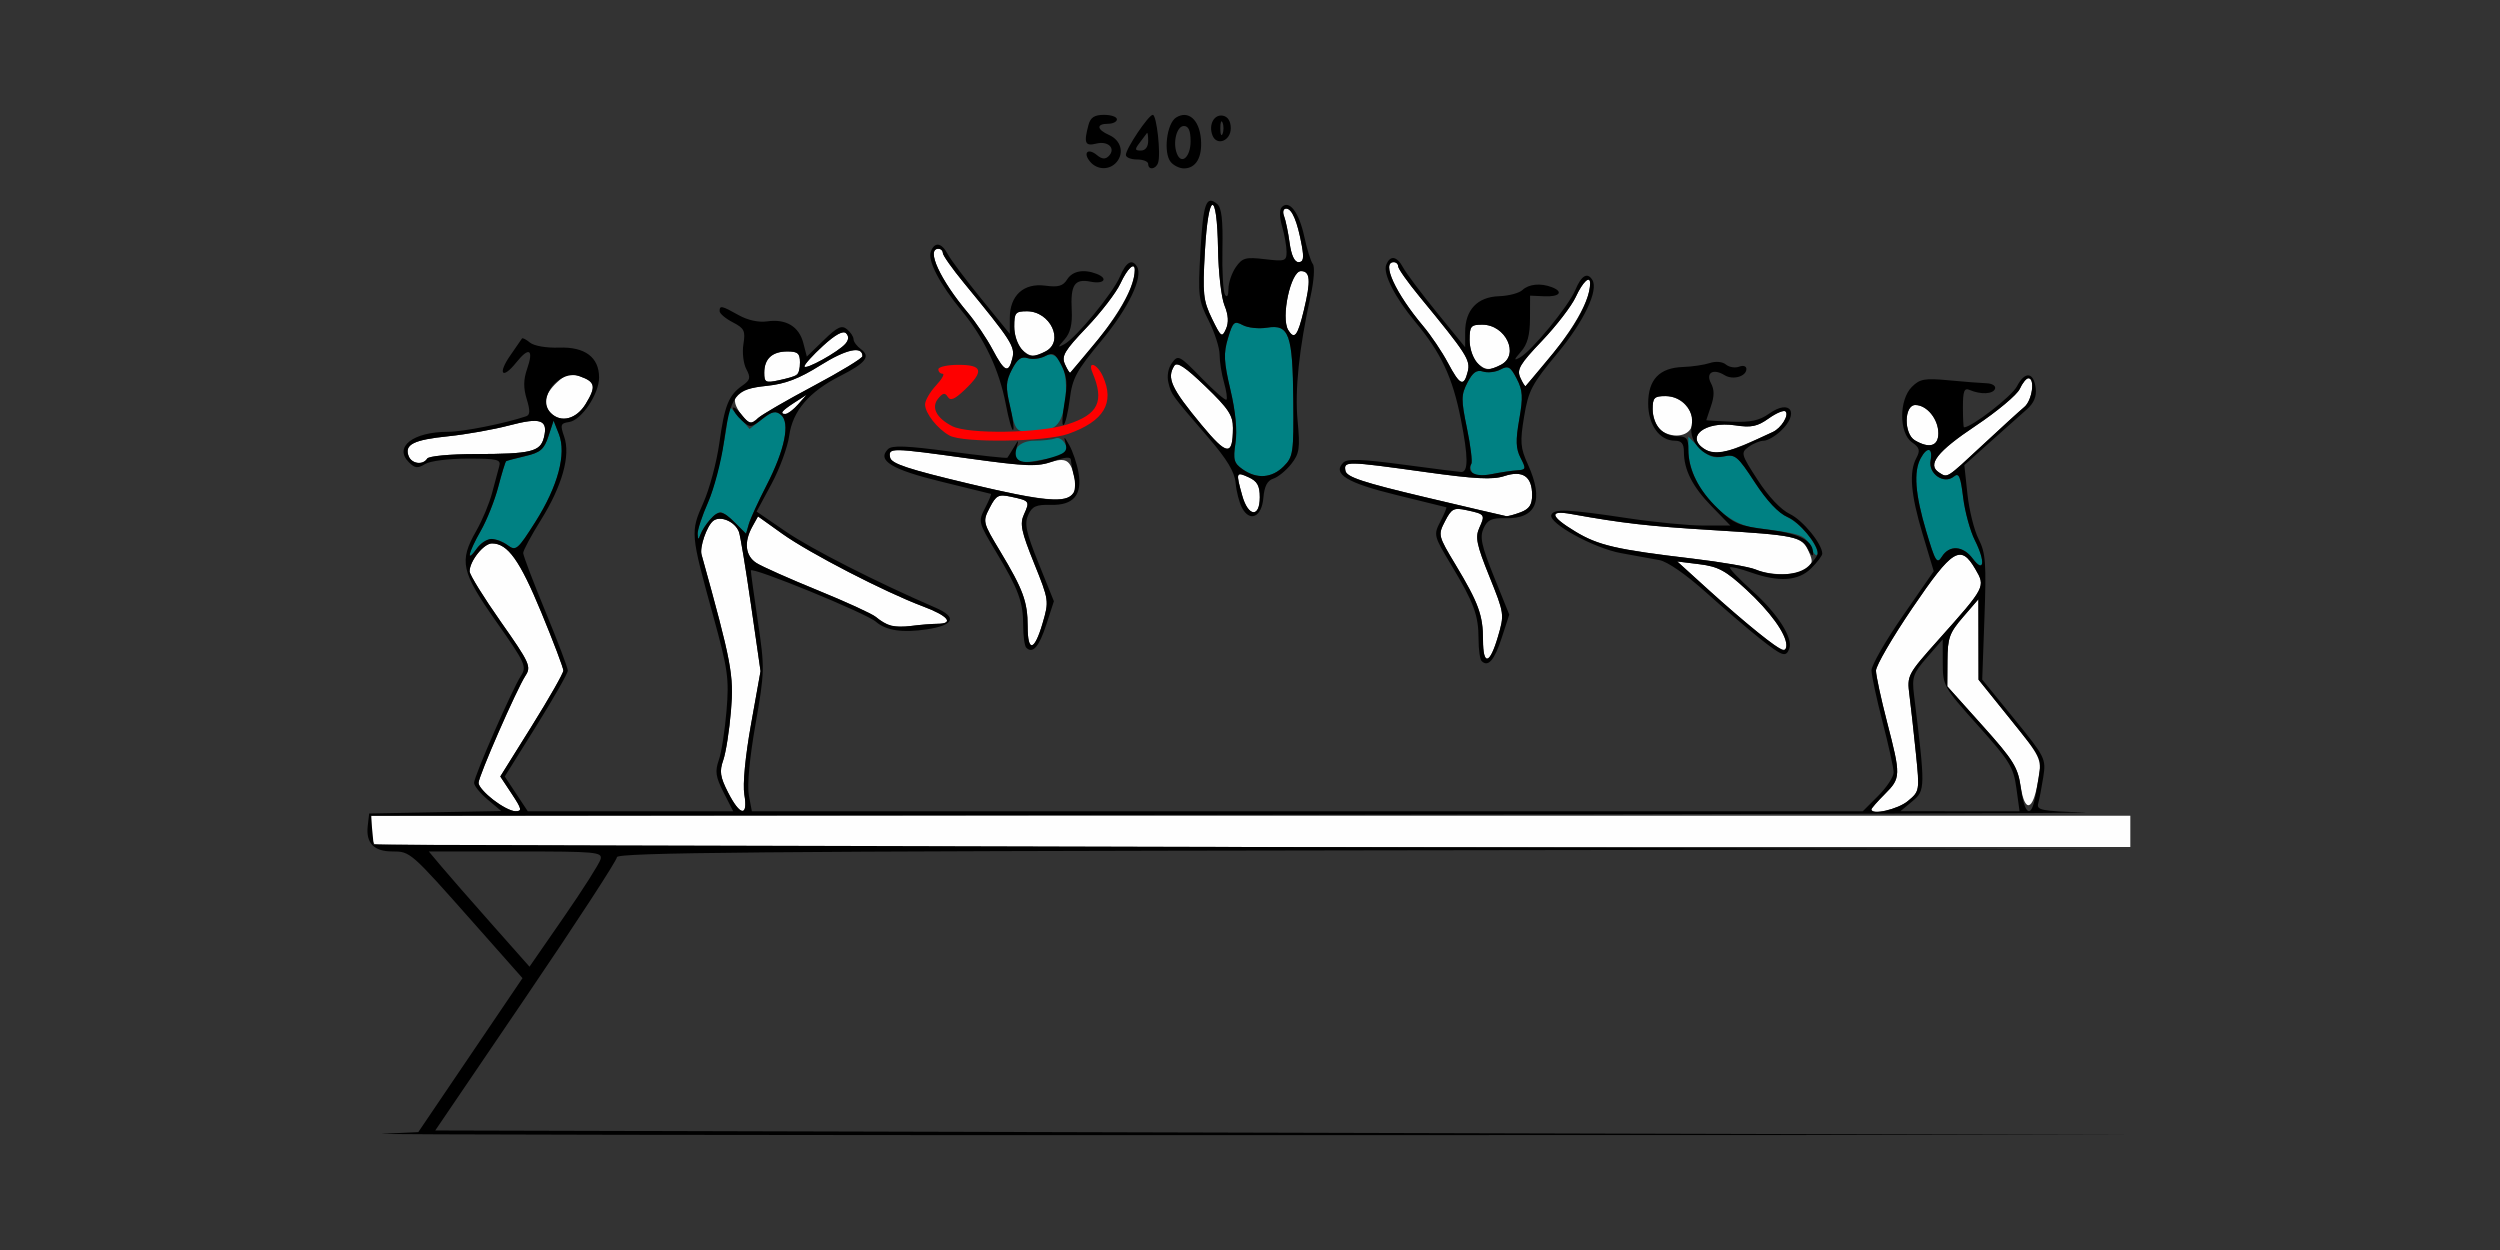 <?xml version="1.0" encoding="UTF-8" standalone="no"?>
<!-- Created with Inkscape (http://www.inkscape.org/) -->

<svg
   xmlns:dc="http://purl.org/dc/elements/1.1/"
   xmlns:cc="http://creativecommons.org/ns#"
   xmlns:rdf="http://www.w3.org/1999/02/22-rdf-syntax-ns#"
   xmlns:svg="http://www.w3.org/2000/svg"
   xmlns="http://www.w3.org/2000/svg"
   xmlns:sodipodi="http://sodipodi.sourceforge.net/DTD/sodipodi-0.dtd"
   xmlns:inkscape="http://www.inkscape.org/namespaces/inkscape"
   id="svg3452"
   version="1.1"
   inkscape:version="0.91 r13725"
   width="700"
   height="350"
   viewBox="0 0 700 350"
   sodipodi:docname="bb251104.svg">
  <rect x="0" y="0" width="700" height="350" fill="#333333" stroke="none"/>
  <defs
     id="defs3456" />
  <sodipodi:namedview
     pagecolor="#ffffff"
     bordercolor="#666666"
     borderopacity="1"
     objecttolerance="10"
     gridtolerance="10"
     guidetolerance="10"
     inkscape:pageopacity="0"
     inkscape:pageshadow="2"
     inkscape:window-width="1520"
     inkscape:window-height="877"
     id="namedview3454"
     showgrid="false"
     inkscape:zoom="1.2950156"
     inkscape:cx="275.32617"
     inkscape:cy="168.64509"
     inkscape:window-x="0"
     inkscape:window-y="0"
     inkscape:window-maximized="0"
     inkscape:current-layer="svg3452" />
  <g
     id="g3462"
     transform="translate(37.741,-5.345)">
    <path
       style="fill:#fefefe"
       d="M 67.083,241.667 C 66.625,241.208 66.25,239.24 66.25,237.292 l 0,-3.542 246.25,0 246.25,0 0,4.375 0,4.375 -245.417,0 c -134.979,0 -245.792,-0.375 -246.25,-0.833 z M 100.312,229.271 c -2.234,-1.761 -4.062,-3.88 -4.062,-4.709 0,-1.861 10.69,-26.294 13.14,-30.033 1.663,-2.537 1.194,-3.561 -6.928,-15.119 C 97.67,172.591 93.75,166.258 93.75,165.337 c 0,-2.898 3.942,-7.837 6.255,-7.837 4.423,0 7.78,4.691 13.829,19.328 3.391,8.205 6.166,15.529 6.166,16.277 0,0.747 -3.973,7.726 -8.829,15.508 l -8.829,14.15 3.222,4.869 c 2.821,4.263 2.948,4.867 1.017,4.855 -1.213,-0.007 -4.033,-1.455 -6.268,-3.216 z m 65.805,-2.029 c -2.225,-4.361 -2.455,-5.909 -1.35,-9.062 0.733,-2.092 1.706,-8.304 2.163,-13.804 0.831,-10.006 0.193,-13.392 -8.243,-43.75 -0.573,-2.062 1.439,-7.924 3.23,-9.41 1.956,-1.624 6.12,0.126 7.239,3.042 0.385,1.004 1.906,10.192 3.378,20.418 l 2.678,18.593 -2.668,14.902 c -1.603,8.954 -2.35,16.784 -1.871,19.616 1.077,6.377 -1.161,6.109 -4.555,-0.544 z M 486.25,231.971 c 0,-0.291 1.688,-2.216 3.75,-4.279 4.508,-4.509 4.527,-5.121 0.625,-20.192 -1.691,-6.531 -3.083,-13 -3.094,-14.375 -0.01,-1.375 4.566,-9.25 10.169,-17.5 11.282,-16.611 13.532,-18 17.67,-10.914 2.874,4.921 2.832,5.003 -10.255,19.664 -8.812,9.873 -8.916,10.072 -8.207,15.625 0.395,3.094 1.204,10.406 1.798,16.25 1.073,10.557 1.058,10.643 -2.251,13.393 -2.809,2.334 -10.206,4.022 -10.206,2.329 z m 41.777,-6.565 c -0.776,-5.172 -2.244,-7.494 -10.713,-16.939 L 507.5,197.521 l 0.047,-7.198 c 0.042,-6.372 0.542,-7.772 4.356,-12.198 l 4.309,-5 0.019,11.263 0.019,11.263 8.836,10.98 8.836,10.98 -1.024,6.403 c -1.352,8.452 -3.712,9.126 -4.872,1.391 z M 377.5,184.456 c 0,-6.841 -1.266,-10.301 -7.652,-20.92 -4.949,-8.228 -4.988,-8.39 -2.982,-12.27 1.826,-3.531 2.44,-3.845 6.021,-3.078 5.176,1.108 5.274,1.242 3.593,4.93 -1.209,2.653 -0.78,4.729 2.816,13.65 4.194,10.402 4.22,10.593 2.378,16.877 -2.296,7.832 -4.175,8.197 -4.175,0.812 z m 77.5,-1.589 c -3.094,-2.442 -9.562,-8.012 -14.375,-12.378 l -8.75,-7.939 6.25,0.778 c 5.262,0.655 7.337,1.782 13.125,7.129 6.666,6.158 11.09,12.274 11.198,15.48 0.079,2.357 -1.284,1.795 -7.448,-3.07 z m -205,-2.161 c 0,-6.841 -1.266,-10.301 -7.652,-20.92 -4.949,-8.228 -4.988,-8.39 -2.982,-12.27 1.826,-3.531 2.44,-3.845 6.021,-3.078 5.176,1.108 5.274,1.242 3.593,4.93 -1.209,2.653 -0.78,4.729 2.816,13.65 4.194,10.402 4.22,10.593 2.378,16.877 -2.296,7.832 -4.175,8.197 -4.175,0.812 z m -38.75,-0.286 c -1.031,-0.411 -2.719,-1.46 -3.75,-2.333 -1.031,-0.872 -8.344,-4.223 -16.25,-7.447 -7.906,-3.223 -15.641,-6.668 -17.188,-7.655 -3.125,-1.993 -3.558,-5.859 -1.144,-10.208 l 1.58,-2.846 6.813,4.871 c 7.555,5.402 28.797,16.369 39.361,20.321 7.076,2.648 8.897,4.864 4.014,4.888 -1.547,0.008 -4.781,0.27 -7.188,0.584 -2.406,0.313 -5.219,0.234 -6.25,-0.177 z m 242.5,-15.64 c -1.719,-0.721 -9.594,-2.077 -17.5,-3.014 -21.46,-2.543 -26.448,-3.693 -32.887,-7.582 -7.075,-4.274 -7.502,-6.057 -1.175,-4.917 14.391,2.592 21.55,3.409 39.397,4.496 23.712,1.444 25.187,1.769 27.101,5.969 1.275,2.798 1.169,3.532 -0.707,4.904 -2.615,1.912 -9.839,1.985 -14.229,0.144 z m -92.484,-20.23 c -17.316,-4.1 -21.947,-5.63 -22.279,-7.363 -0.534,-2.782 0.082,-2.773 22.304,0.318 14.038,1.953 18.928,2.204 22.16,1.137 5.164,-1.704 7.8,0.084 7.8,5.291 0,2.744 -0.781,3.925 -3.206,4.847 -1.764,0.67 -3.592,1.157 -4.062,1.082 -0.471,-0.075 -10.693,-2.466 -22.716,-5.312 z m -51.2,-0.488 c -1.8,-6.481 -1.724,-6.695 1.809,-5.085 2.425,1.105 3.125,2.359 3.125,5.598 0,5.834 -3.266,5.494 -4.934,-0.513 z m -76.3,-3.238 c -17.304,-4.116 -21.947,-5.656 -22.279,-7.387 -0.534,-2.782 0.082,-2.773 22.304,0.318 14.177,1.972 18.91,2.209 22.226,1.115 4.639,-1.531 5.942,-0.812 7.032,3.879 1.855,7.988 -2.983,8.331 -29.283,2.075 z m 271.424,-3.181 c -3.425,-2.17 -0.517,-5.884 10.222,-13.057 6.058,-4.046 11.628,-8.702 12.378,-10.347 0.749,-1.644 1.835,-2.99 2.412,-2.99 1.948,0 1.067,6.235 -1.138,8.059 -1.203,0.995 -6.449,5.776 -11.657,10.625 -10.283,9.573 -9.778,9.254 -12.216,7.709 z m -428.52,-4.603 c -1.239,-3.228 1.409,-4.555 11.05,-5.541 5.036,-0.515 12.748,-1.886 17.139,-3.047 8.823,-2.333 10.946,-1.581 9.688,3.431 -0.992,3.951 -3.604,4.578 -19.161,4.599 -7.125,0.01 -13.079,0.568 -13.511,1.267 -1.185,1.917 -4.363,1.485 -5.205,-0.709 z M 298.675,124.294 c -8.488,-10.248 -9.796,-13.092 -7.609,-16.54 0.752,-1.185 3.098,0.373 8.731,5.8 6.457,6.22 7.7,8.101 7.684,11.621 -0.036,7.968 -1.607,7.811 -8.806,-0.881 z m 141.013,6.886 c -5.784,-3.449 -0.08,-8.017 8.419,-6.743 4.529,0.679 6.205,0.333 9.399,-1.942 2.138,-1.523 4.257,-2.399 4.709,-1.947 1.039,1.039 -1.186,4.642 -3.549,5.747 -12.704,5.943 -15.847,6.752 -18.979,4.884 z m 58.75,-2.53 c -3.15,-1.835 -3.054,-9.9 0.119,-9.9 3.229,0 6.444,3.947 6.444,7.911 0,3.599 -2.498,4.356 -6.562,1.989 z m -71.405,-3.046 C 425.914,124.486 425,121.924 425,119.911 c 0,-3.19 0.457,-3.661 3.556,-3.661 7.328,0 10.835,10.188 3.788,11.005 -1.815,0.21 -4.188,-0.528 -5.312,-1.652 z m -257.776,-4.985 c -2.886,-4.405 -0.802,-6.359 7.722,-7.239 5.172,-0.534 9.025,-2.013 14.997,-5.757 7.223,-4.529 11.775,-5.51 11.775,-2.539 0,0.586 -6.462,4.507 -14.361,8.713 -7.898,4.206 -14.682,8.166 -15.074,8.801 -1.21,1.958 -2.918,1.29 -5.059,-1.978 z M 116.5,121 c -2.348,-2.348 -1.777,-5.304 1.643,-8.517 2.59,-2.433 3.727,-2.746 6.46,-1.78 4.355,1.539 4.637,2.852 1.66,7.735 -2.605,4.274 -6.92,5.406 -9.763,2.562 z m 64.75,-0.231 c 0,-0.265 1.547,-1.477 3.438,-2.693 l 3.438,-2.212 -2.381,2.693 c -2.107,2.384 -4.494,3.558 -4.494,2.212 z m 206.695,-9.68 c -1.027,-2.301 -0.156,-3.777 6.089,-10.324 4.008,-4.202 8.255,-9.735 9.439,-12.295 1.947,-4.212 4.038,-6.179 4.02,-3.782 -0.042,5.691 -6.266,15.603 -18.059,28.762 -0.16,0.178 -0.83,-0.884 -1.489,-2.36 z M 176.25,109.724 c 0,-3.937 2.216,-5.974 6.5,-5.974 2.877,0 3.5,0.543 3.5,3.051 0,3.499 -0.401,3.839 -5.938,5.026 -3.689,0.791 -4.062,0.598 -4.062,-2.103 z m 191.417,-2.791 c -1.624,-3.062 -4.75,-7.702 -6.946,-10.312 C 352.999,87.441 349,78.75 352.5,78.75 c 0.688,0 1.25,0.533 1.25,1.185 0,0.652 2.684,4.449 5.965,8.438 13.237,16.093 14.328,17.791 13.514,21.032 -1.097,4.372 -2.189,3.887 -5.562,-2.471 z m -107.223,0.406 c -1.027,-2.301 -0.156,-3.777 6.089,-10.324 4.008,-4.202 8.255,-9.735 9.439,-12.295 1.947,-4.212 4.038,-6.179 4.02,-3.782 -0.042,5.691 -6.266,15.603 -18.059,28.762 -0.16,0.178 -0.83,-0.884 -1.489,-2.36 z M 187.5,107.92 c 0,-0.545 2.343,-3.132 5.206,-5.749 3.445,-3.149 5.626,-4.339 6.447,-3.518 0.821,0.821 0.776,1.802 -0.135,2.899 -1.883,2.269 -11.518,7.596 -11.518,6.368 z m 52.667,-4.737 c -1.624,-3.062 -4.75,-7.702 -6.946,-10.313 C 225.499,83.691 221.5,75 225,75 c 0.688,0 1.25,0.533 1.25,1.185 0,0.652 2.684,4.449 5.965,8.438 13.237,16.093 14.328,17.791 13.514,21.032 -1.097,4.372 -2.189,3.887 -5.562,-2.471 z m 135.547,3.603 c -1.08,-1.08 -1.964,-3.893 -1.964,-6.25 0,-3.877 0.339,-4.286 3.556,-4.286 6.552,0 10.509,8.405 5.276,11.206 -3.285,1.758 -4.564,1.633 -6.868,-0.67 z m -127.5,-3.75 C 247.134,101.955 246.25,99.143 246.25,96.786 246.25,92.909 246.589,92.5 249.806,92.5 c 6.552,0 10.509,8.405 5.276,11.206 -3.285,1.758 -4.564,1.633 -6.868,-0.67 z m 53.389,-8.48 c -2.46,-5.063 -2.651,-6.897 -1.973,-18.873 0.964,-17.019 3.415,-17.405 3.681,-0.579 0.103,6.474 0.912,13.554 1.798,15.732 1.103,2.712 1.234,4.808 0.415,6.644 -1.109,2.485 -1.397,2.27 -3.922,-2.925 z m 21.372,3.225 C 320.84,94.336 323.645,81.25 326.519,81.25 c 2.638,0 2.833,2.655 0.811,11.009 -1.74,7.186 -2.626,8.311 -4.354,5.522 z m 0.378,-24.4 c -0.405,-2.953 -1.104,-6.328 -1.554,-7.5 C 321.327,64.647 321.578,63.75 322.397,63.75 c 1.621,0 3.125,3.559 4.359,10.312 0.659,3.605 0.45,4.688 -0.905,4.688 -1.128,0 -2.026,-1.931 -2.498,-5.369 z"
       id="path3472"
       inkscape:connector-curvature="0" />
    <path
       style="fill:#008183"
       d="m 514.629,161.761 c -2.721,-3.647 -6.558,-3.891 -8.645,-0.549 -1.372,2.196 -1.844,1.43 -4.386,-7.117 -3.097,-10.415 -3.572,-16.656 -1.554,-20.426 1.807,-3.377 3.474,-3.019 2.783,0.597 -0.713,3.732 3.749,6.809 6.529,4.501 1.383,-1.147 1.86,-0.066 2.581,5.851 0.487,3.992 1.971,9.41 3.297,12.04 2.996,5.938 2.587,9.383 -0.606,5.104 z M 93.765,160.591 c 0.008,-0.669 1.41,-3.655 3.115,-6.637 1.705,-2.982 3.909,-8.521 4.898,-12.309 0.989,-3.788 1.978,-7.01 2.198,-7.161 0.22,-0.15 2.649,-0.799 5.399,-1.441 4.193,-0.979 5.233,-1.874 6.444,-5.543 l 1.444,-4.375 1.478,3.75 c 2.177,5.523 -0.253,14.609 -6.579,24.599 -4.932,7.788 -5.45,8.229 -7.713,6.562 -3.469,-2.554 -6.51,-2.21 -8.753,0.991 -1.07,1.528 -1.939,2.231 -1.931,1.562 z m 375.246,-2.393 c -1.414,-3.104 -2.364,-3.417 -15.356,-5.062 C 444.403,151.965 435,140.921 435,131.225 l 0,-3.612 3.16,3.16 c 2.457,2.457 3.945,2.987 6.69,2.385 3.25,-0.714 3.941,-0.145 8.709,7.174 3.351,5.143 6.706,8.677 9.504,10.012 3.809,1.816 9.246,9.014 7.858,10.403 -0.283,0.283 -1.142,-0.864 -1.91,-2.549 z m -311.412,-3.355 c -0.054,-1.118 1.267,-5.12 2.937,-8.895 2.321,-5.247 5.715,-21.125 5.715,-26.733 0,-0.332 1.326,0.937 2.947,2.821 l 2.947,3.426 3.48,-2.737 c 2.789,-2.194 3.841,-2.438 5.298,-1.229 2.635,2.187 1.096,9.767 -3.994,19.669 -2.322,4.516 -4.571,9.428 -4.999,10.916 l -0.778,2.705 -3.018,-3.018 c -1.66,-1.66 -3.519,-3.018 -4.131,-3.018 -1.359,0 -4.672,3.688 -5.614,6.25 -0.577,1.569 -0.706,1.543 -0.788,-0.157 z m 152.62,-18.081 c -2.471,-1.731 -2.733,-2.688 -2.025,-7.408 0.525,-3.5 0.027,-8.755 -1.405,-14.83 -1.859,-7.887 -1.972,-10.23 -0.699,-14.481 1.384,-4.62 1.753,-4.947 4.136,-3.672 1.439,0.77 4.508,1.094 6.819,0.719 6.158,-0.999 7.166,1.803 7.335,20.394 0.133,14.645 -0.033,15.783 -2.687,18.438 -3.317,3.317 -7.502,3.624 -11.474,0.841 z m 64.242,0.875 c -0.472,-0.763 -0.574,-1.847 -0.227,-2.408 0.347,-0.561 -0.203,-5.049 -1.222,-9.973 -1.669,-8.063 -1.656,-9.334 0.133,-12.793 1.492,-2.886 2.58,-3.652 4.374,-3.083 1.313,0.417 3.515,0.155 4.892,-0.582 2.155,-1.153 2.787,-0.794 4.53,2.577 1.696,3.279 1.811,5.138 0.706,11.407 -1.042,5.916 -0.961,8.184 0.388,10.791 1.585,3.064 1.514,3.313 -0.976,3.469 -1.476,0.092 -4.721,0.576 -7.212,1.075 -2.903,0.582 -4.836,0.409 -5.386,-0.48 z m -127.43,-3.637 c -1.655,-2.677 0.735,-5.251 4.877,-5.251 2.276,0 4.929,-0.303 5.894,-0.673 1.039,-0.399 2.286,0.494 3.058,2.188 1.128,2.476 0.948,2.883 -1.34,3.029 -1.454,0.092 -4.681,0.576 -7.172,1.075 -2.732,0.547 -4.841,0.402 -5.317,-0.368 z m -1.903,-14.548 c -1.305,-5.832 -1.235,-7.35 0.491,-10.689 1.515,-2.93 2.602,-3.704 4.4,-3.133 1.313,0.417 3.515,0.155 4.892,-0.582 3.866,-2.069 6.686,4.244 5.589,12.514 -0.929,7.001 -2.791,8.688 -9.593,8.688 -4.136,0 -4.302,-0.195 -5.779,-6.797 z"
       id="path3468"
       inkscape:connector-curvature="0" />
    <path
       style="fill:#fe0000"
       d="m 228.125,127.299 c -3.367,-1.852 -6.813,-6.219 -6.847,-8.679 -0.015,-1.103 1.352,-3.493 3.038,-5.312 C 226.001,111.488 226.845,110 226.19,110 225.536,110 225,109.438 225,108.75 c 0,-0.688 2.531,-1.25 5.625,-1.25 6.774,0 7.231,1.744 1.816,6.932 -2.838,2.719 -4.061,3.242 -4.798,2.05 -0.774,-1.252 -1.356,-1.157 -2.681,0.439 -2.052,2.473 -0.546,5.456 3.911,7.748 4.496,2.312 24.549,1.998 32.303,-0.506 8.633,-2.788 10.372,-6.396 6.976,-14.475 -1.462,-3.479 1.289,-2.533 2.897,0.996 3.4,7.462 0.305,12.626 -9.68,16.149 -6.409,2.261 -29.395,2.584 -33.245,0.466 z"
       id="path3466"
       inkscape:connector-curvature="0" />
    <path
       style="fill:#000000"
       d="m 69.375,322.791 10,-0.45 14.592,-21.558 14.592,-21.558 -13.767,-15.55 C 77.179,243.779 77.146,243.75 72.08,243.75 c -5.128,0 -7.403,-2.359 -6.858,-7.112 L 65.625,233.125 l 18.493,-0.346 18.493,-0.346 -3.806,-3.202 C 96.713,227.469 95,225.359 95,224.541 c 0,-1.846 10.704,-26.296 13.14,-30.013 1.663,-2.537 1.194,-3.561 -6.928,-15.119 -9.842,-14.007 -10.478,-16.892 -5.598,-25.428 1.696,-2.967 3.691,-7.748 4.434,-10.625 0.743,-2.877 1.636,-6.216 1.986,-7.419 0.565,-1.947 -0.408,-2.188 -8.841,-2.188 -5.333,0 -10.553,0.672 -11.939,1.538 -2.028,1.267 -2.827,1.173 -4.529,-0.528 -4.269,-4.269 1.208,-8.51 10.989,-8.51 4.188,0 15.899,-2.33 21.88,-4.353 1.091,-0.369 1.128,-1.606 0.144,-4.814 -0.955,-3.111 -0.927,-5.459 0.1,-8.403 1.926,-5.526 0.577,-6.354 -3.019,-1.855 -3.956,4.95 -5.319,3.233 -1.62,-2.04 1.605,-2.288 3.047,-4.382 3.205,-4.651 0.158,-0.27 1.167,0.24 2.244,1.134 1.122,0.931 4.592,1.531 8.133,1.406 7.267,-0.257 11.22,2.699 11.22,8.391 0,4.609 -4.947,11.949 -8.389,12.447 -2.4,0.347 -2.544,0.774 -1.382,4.106 1.836,5.266 -0.544,13.756 -6.558,23.391 -2.706,4.337 -4.921,8.465 -4.921,9.174 0,0.709 2.812,8.104 6.25,16.433 3.438,8.329 6.25,15.751 6.25,16.495 0,0.743 -3.973,7.719 -8.829,15.502 l -8.829,14.15 3.222,4.869 3.222,4.869 28.758,0 28.758,0 -2.683,-5.259 c -2.225,-4.361 -2.455,-5.909 -1.35,-9.062 0.733,-2.092 1.706,-8.304 2.163,-13.804 0.756,-9.105 0.415,-11.511 -3.816,-26.875 -6.277,-22.796 -6.311,-23.194 -2.665,-31.395 1.717,-3.861 3.724,-11.35 4.46,-16.642 1.479,-10.636 2.607,-13.457 6.459,-16.155 2.223,-1.557 2.382,-2.223 1.105,-4.611 -0.821,-1.535 -1.186,-4.686 -0.81,-7.002 0.602,-3.71 0.246,-4.437 -2.989,-6.111 C 165.403,94.54 163.75,93.138 163.75,92.468 c 0,-1.677 0.567,-1.559 5.312,1.106 2.555,1.435 5.622,2.106 8.019,1.754 5.23,-0.768 8.906,1.433 10.101,6.046 l 0.989,3.816 4.716,-4.58 c 3.851,-3.74 5.051,-4.302 6.539,-3.067 1.003,0.832 1.823,2.086 1.823,2.785 0,0.699 0.93,1.951 2.066,2.782 2.796,2.045 1.386,3.865 -5.821,7.518 -8.738,4.428 -13.306,9.791 -14.262,16.744 -0.435,3.164 -2.666,9.233 -4.958,13.485 l -4.166,7.732 8.258,5.643 c 7.109,4.858 25.259,14.085 41.792,21.247 6.193,2.683 5.32,4.907 -2.387,6.081 -6.796,1.035 -11.425,0.342 -14.271,-2.138 -2.743,-2.389 -35,-15.589 -35,-14.323 0,0.591 0.893,7.087 1.985,14.436 1.914,12.88 1.888,13.911 -0.702,28.68 -1.638,9.339 -2.358,17.07 -1.846,19.802 l 0.841,4.482 155.528,0 155.528,0 4.333,-4.333 c 2.383,-2.383 4.322,-5.336 4.308,-6.562 -0.014,-1.226 -1.409,-7.573 -3.1,-14.104 -1.691,-6.531 -3.086,-13.033 -3.1,-14.448 -0.014,-1.415 3.902,-8.241 8.702,-15.17 l 8.727,-12.597 -3.102,-10.363 c -3.363,-11.237 -3.867,-17.407 -1.744,-21.374 1.112,-2.078 0.886,-2.868 -1.25,-4.364 -3.64,-2.55 -3.659,-11.883 -0.032,-15.511 2.238,-2.238 3.591,-2.481 10.312,-1.846 4.255,0.401 9.029,0.775 10.61,0.83 1.588,0.055 2.65,0.741 2.373,1.534 -0.53,1.52 -3.999,1.685 -7.122,0.339 -1.509,-0.65 -1.875,0.293 -1.875,4.831 0,3.101 0.132,5.639 0.294,5.639 2.155,0 13.377,-8.68 14.814,-11.458 2.253,-4.356 4.731,-4.083 5.285,0.581 0.264,2.23 -0.549,4.131 -2.5,5.842 -1.591,1.395 -6.178,5.479 -10.194,9.076 l -7.302,6.539 0.872,8.145 c 0.48,4.48 1.889,10.139 3.132,12.575 1.965,3.851 2.178,6.71 1.631,21.878 l -0.629,17.448 8.96,11.008 c 8.69,10.676 8.935,11.166 8.145,16.25 -0.448,2.883 -1.086,6.207 -1.419,7.387 -0.539,1.914 0.847,2.188 12.904,2.547 7.429,0.221 -97.481,0.522 -233.134,0.668 L 66.092,233.75 l 0.392,4.062 0.392,4.062 246.25,0.63 246.25,0.63 -212.188,0.308 C 175.317,243.692 135,244.055 135,245.357 c 0,0.884 -11.447,18.462 -25.437,39.062 l -25.437,37.456 237.624,0.63 237.624,0.63 -250,0.053 c -137.5,0.029 -245.5,-0.149 -240,-0.397 z m 61.043,-76.853 c 0.555,-2.029 -1.167,-2.188 -23.751,-2.188 l -24.349,0 3.529,4.205 c 1.941,2.313 8.286,9.573 14.1,16.134 l 10.572,11.929 9.65,-13.946 c 5.308,-7.67 9.92,-14.931 10.249,-16.134 z m -24.854,-18.306 -3.222,-4.869 8.829,-14.15 C 116.027,200.831 120,193.852 120,193.105 c 0,-0.747 -2.774,-8.072 -6.166,-16.277 C 107.785,162.191 104.429,157.5 100.005,157.5 c -2.313,0 -6.255,4.939 -6.255,7.837 0,0.921 3.92,7.254 8.711,14.072 8.122,11.558 8.591,12.581 6.928,15.119 -2.45,3.739 -13.14,28.172 -13.14,30.033 0,2.066 7.615,7.908 10.33,7.925 1.931,0.013 1.805,-0.591 -1.017,-4.855 z m 65.11,0.154 c -0.479,-2.833 0.268,-10.662 1.871,-19.616 l 2.668,-14.902 -2.678,-18.593 c -1.473,-10.226 -2.993,-19.414 -3.378,-20.418 -1.119,-2.916 -5.282,-4.665 -7.239,-3.042 -1.791,1.486 -3.803,7.349 -3.23,9.41 8.436,30.358 9.074,33.744 8.243,43.75 -0.457,5.5 -1.43,11.712 -2.163,13.804 -1.105,3.154 -0.874,4.702 1.35,9.062 3.394,6.653 5.633,6.921 4.555,0.544 z m 325.782,1.857 c 3.309,-2.75 3.324,-2.835 2.251,-13.393 -0.594,-5.844 -1.403,-13.156 -1.798,-16.25 -0.709,-5.553 -0.605,-5.752 8.207,-15.625 13.086,-14.662 13.129,-14.743 10.255,-19.664 -4.138,-7.086 -6.389,-5.696 -17.67,10.914 -5.603,8.25 -10.18,16.125 -10.169,17.5 0.01,1.375 1.402,7.844 3.094,14.375 3.902,15.071 3.884,15.684 -0.625,20.192 -2.062,2.062 -3.75,3.988 -3.75,4.279 0,1.693 7.397,0.005 10.206,-2.329 z m 30.384,-3.649 c -0.805,-5.853 -1.883,-7.609 -10.742,-17.489 -9.642,-10.754 -9.848,-11.12 -9.866,-17.556 l -0.019,-6.573 -4.355,5 c -3.95,4.535 -4.291,5.523 -3.668,10.625 3.19,26.091 3.182,26.656 -0.448,29.681 l -3.367,2.806 16.68,0.006 16.68,0.006 -0.895,-6.506 z m 4.86,4.319 c 0.34,-1.203 0.984,-4.546 1.432,-7.43 0.788,-5.073 0.53,-5.596 -8.034,-16.237 L 516.25,195.652 l -0.019,-11.263 -0.019,-11.263 -4.309,5 c -3.815,4.426 -4.315,5.826 -4.356,12.198 l -0.047,7.198 9.847,10.983 c 8.859,9.88 9.937,11.636 10.742,17.489 0.898,6.532 2.458,8.398 3.61,4.319 z M 224.688,180.014 c 4.883,-0.024 3.062,-2.241 -4.014,-4.888 -10.564,-3.953 -31.806,-14.919 -39.361,-20.321 l -6.813,-4.871 -1.58,2.846 c -2.414,4.348 -1.981,8.214 1.144,10.208 1.547,0.987 9.281,4.431 17.188,7.655 7.906,3.223 15.219,6.574 16.25,7.447 2.995,2.533 5.327,3.118 10,2.509 2.406,-0.313 5.641,-0.576 7.188,-0.584 z m 290.547,-23.357 c -1.327,-2.63 -2.811,-8.048 -3.297,-12.04 -0.721,-5.916 -1.199,-6.998 -2.581,-5.851 -2.78,2.307 -7.242,-0.769 -6.529,-4.501 0.691,-3.616 -0.976,-3.973 -2.783,-0.597 -2.018,3.77 -1.543,10.011 1.554,20.426 2.542,8.547 3.014,9.314 4.386,7.117 2.087,-3.342 5.925,-3.098 8.645,0.549 3.192,4.279 3.601,0.834 0.606,-5.104 z M 99.832,156.25 c 1.205,0 3.282,0.804 4.617,1.787 2.263,1.667 2.781,1.226 7.713,-6.562 6.326,-9.99 8.756,-19.076 6.579,-24.599 l -1.478,-3.75 -1.444,4.375 c -1.211,3.669 -2.251,4.563 -6.444,5.543 -2.75,0.642 -5.18,1.291 -5.399,1.441 -0.22,0.15 -1.209,3.373 -2.198,7.161 -0.989,3.788 -3.193,9.327 -4.898,12.309 -3.434,6.007 -4.232,9.426 -1.184,5.075 1.07,-1.528 2.931,-2.778 4.136,-2.778 z m 61.15,-5.312 c 2.515,-2.887 3.553,-2.766 7.15,0.83 l 3.018,3.018 0.778,-2.705 c 0.428,-1.488 2.678,-6.4 4.999,-10.916 5.09,-9.901 6.63,-17.481 3.994,-19.669 -1.455,-1.208 -2.488,-0.981 -5.18,1.136 -3.223,2.535 -3.464,2.554 -5.802,0.438 -1.341,-1.214 -2.439,-2.745 -2.439,-3.402 0,-0.657 1.071,0.128 2.381,1.745 2.201,2.719 2.555,2.791 4.688,0.955 1.269,-1.092 8.354,-5.195 15.744,-9.12 7.391,-3.924 13.438,-7.607 13.438,-8.183 0,-2.954 -4.567,-1.963 -11.775,2.556 -6.014,3.771 -9.814,5.222 -15.098,5.768 -8.784,0.907 -10.103,2.663 -11.944,15.898 -0.749,5.388 -2.728,12.885 -4.398,16.66 -1.669,3.775 -2.991,7.777 -2.937,8.895 0.083,1.7 0.211,1.726 0.788,0.157 0.379,-1.031 1.547,-2.859 2.595,-4.062 z m 356.424,-21.003 c 5.208,-4.849 10.454,-9.63 11.657,-10.625 2.205,-1.824 3.086,-8.059 1.138,-8.059 -0.577,0 -1.662,1.345 -2.412,2.99 -0.749,1.644 -6.319,6.301 -12.378,10.347 -10.739,7.172 -13.647,10.886 -10.222,13.057 2.438,1.545 1.932,1.864 12.216,-7.709 z M 81.875,133.75 c 0.432,-0.699 6.387,-1.258 13.511,-1.267 15.557,-0.021 18.169,-0.648 19.161,-4.599 1.258,-5.011 -0.865,-5.763 -9.688,-3.431 -4.391,1.161 -12.104,2.532 -17.139,3.047 -9.641,0.986 -12.288,2.313 -11.05,5.541 0.842,2.194 4.02,2.626 5.205,0.709 z M 505,126.661 c 0,-3.964 -3.215,-7.911 -6.444,-7.911 -3.172,0 -3.269,8.065 -0.119,9.9 4.064,2.367 6.562,1.61 6.562,-1.989 z M 126.263,118.438 c 2.977,-4.883 2.695,-6.196 -1.66,-7.735 -5.778,-2.042 -12.237,6.164 -8.103,10.297 2.844,2.844 7.158,1.711 9.763,-2.562 z m 59.48,0.119 2.381,-2.693 -3.438,2.212 c -3.544,2.281 -4.215,3.175 -2.381,3.175 0.581,0 2.128,-1.212 3.438,-2.693 z m -0.431,-8.152 c 0.516,-0.303 0.938,-1.925 0.938,-3.603 0,-2.508 -0.623,-3.051 -3.5,-3.051 -4.284,0 -6.5,2.037 -6.5,5.974 0,2.701 0.373,2.894 4.062,2.103 2.234,-0.479 4.484,-1.12 5,-1.423 z m 13.706,-8.852 c 0.911,-1.097 0.956,-2.077 0.135,-2.899 -0.821,-0.821 -3.002,0.368 -6.447,3.518 -2.863,2.617 -5.206,5.204 -5.206,5.749 0,1.228 9.635,-4.099 11.518,-6.368 z m 178.091,88.891 c -0.473,-0.473 -0.859,-3.26 -0.859,-6.195 0,-6.628 -1.303,-10.156 -7.652,-20.711 -4.916,-8.173 -4.976,-8.414 -3.024,-12.188 1.095,-2.117 1.835,-3.902 1.646,-3.966 -0.19,-0.064 -6.473,-1.611 -13.962,-3.438 -13.865,-3.381 -18.026,-5.927 -14.862,-9.091 1.119,-1.119 5.091,-0.979 16.847,0.594 8.46,1.132 15.744,2.057 16.186,2.055 1.979,-0.007 1.943,-4.194 -0.129,-14.75 -2.3,-11.72 -5.509,-18.568 -12.807,-27.328 -5.638,-6.768 -9.042,-13.442 -8.104,-15.888 1.093,-2.849 3.005,-2.539 4.777,0.774 0.827,1.547 5.066,7.189 9.419,12.537 l 7.915,9.725 0,-4.274 c 0,-6.178 3.428,-9.811 9.444,-10.012 2.712,-0.09 5.674,-0.867 6.583,-1.727 1.786,-1.689 5.097,-2.012 8.246,-0.804 3.359,1.289 2.185,2.744 -2.058,2.551 l -4.035,-0.184 -0.027,6.431 c -0.02,4.627 -0.729,7.225 -2.527,9.26 -2.005,2.268 -2.075,2.599 -0.353,1.667 3.305,-1.789 13.651,-14.37 15.559,-18.921 1.718,-4.096 3.388,-5.09 4.777,-2.841 1.8,2.913 -2.349,11.615 -9.828,20.61 -7.118,8.561 -8.067,10.368 -9.274,17.648 -1.182,7.131 -1.055,8.746 1.048,13.378 4.598,10.129 2.417,15.323 -6.339,15.094 -3.808,-0.1 -4.971,0.445 -6.061,2.836 -1.11,2.437 -0.594,4.83 2.923,13.556 l 4.272,10.596 -2.112,6.499 c -2.034,6.261 -3.814,8.318 -5.627,6.504 z m 4.566,-6.798 c 1.842,-6.284 1.815,-6.475 -2.378,-16.877 -3.596,-8.921 -4.025,-10.997 -2.816,-13.65 1.68,-3.688 1.583,-3.821 -3.593,-4.93 -3.581,-0.767 -4.195,-0.453 -6.021,3.078 -2.006,3.88 -1.967,4.042 2.982,12.27 6.386,10.619 7.652,14.078 7.652,20.92 0,7.385 1.879,7.02 4.175,-0.812 z m 6.369,-34.863 c 2.425,-0.922 3.206,-2.103 3.206,-4.847 0,-5.207 -2.636,-6.995 -7.8,-5.291 -3.231,1.066 -8.122,0.816 -22.16,-1.137 -22.222,-3.091 -22.838,-3.1 -22.304,-0.318 0.332,1.733 4.963,3.263 22.279,7.363 12.023,2.847 22.245,5.237 22.716,5.312 0.471,0.075 2.299,-0.412 4.062,-1.082 z M 387.058,137.043 c 2.49,-0.156 2.56,-0.405 0.976,-3.469 -1.348,-2.607 -1.43,-4.875 -0.388,-10.791 1.104,-6.27 0.989,-8.128 -0.706,-11.407 -1.743,-3.371 -2.375,-3.73 -4.53,-2.577 -1.377,0.737 -3.579,0.999 -4.892,0.582 -1.794,-0.569 -2.882,0.197 -4.374,3.083 -1.789,3.459 -1.802,4.73 -0.133,12.793 1.019,4.924 1.569,9.412 1.222,9.973 -1.474,2.385 1.216,3.769 5.613,2.888 2.491,-0.499 5.736,-0.983 7.212,-1.075 z m 10.263,-33.045 c 6.362,-7.643 10.138,-14.813 10.172,-19.311 0.018,-2.397 -2.073,-0.43 -4.02,3.782 -1.184,2.56 -5.431,8.093 -9.439,12.295 -6.245,6.547 -7.116,8.024 -6.089,10.324 0.659,1.477 1.329,2.539 1.489,2.36 0.16,-0.178 3.709,-4.431 7.888,-9.451 z m -24.092,5.406 c 0.813,-3.241 -0.277,-4.938 -13.514,-21.032 -3.281,-3.989 -5.965,-7.786 -5.965,-8.438 0,-0.652 -0.562,-1.185 -1.25,-1.185 -3.5,0 0.499,8.691 8.222,17.871 2.196,2.61 5.321,7.251 6.946,10.313 3.373,6.359 4.465,6.843 5.562,2.471 z m 9.353,-1.948 c 5.234,-2.801 1.276,-11.206 -5.276,-11.206 -3.217,0 -3.556,0.409 -3.556,4.286 0,4.121 2.577,8.214 5.171,8.214 0.684,0 2.331,-0.582 3.661,-1.294 z M 455,184.121 c -3.094,-2.44 -9.844,-8.224 -15,-12.855 -5.624,-5.051 -10.875,-8.689 -13.125,-9.094 -2.062,-0.371 -6.908,-1.251 -10.767,-1.956 -7.56,-1.38 -20.282,-8.349 -19.483,-10.672 0.622,-1.81 4.511,-1.646 21.405,0.898 7.51,1.131 17.049,2.057 21.198,2.057 l 7.543,0 -5.188,-5.312 c -5.432,-5.563 -7.833,-10.281 -7.833,-15.394 0,-2.21 -0.684,-3.044 -2.5,-3.044 -4.321,0 -7.5,-4.421 -7.5,-10.431 0,-6.697 3.146,-9.995 9.745,-10.215 2.546,-0.085 5.922,-0.583 7.502,-1.107 1.686,-0.56 3.556,-0.386 4.529,0.422 0.911,0.756 2.572,1.024 3.69,0.595 1.144,-0.439 2.033,-0.158 2.033,0.643 0,2.101 -3.777,3.177 -6.103,1.74 -3.21,-1.984 -5.383,-0.671 -3.796,2.294 0.943,1.762 0.94,3.61 -0.01,6.336 -0.738,2.116 -1.337,3.905 -1.331,3.974 0.006,0.069 3.169,0.255 7.029,0.414 5.387,0.221 7.853,-0.306 10.606,-2.267 5.92,-4.215 8.584,-0.162 3.211,4.886 -1.591,1.495 -3.734,2.718 -4.761,2.718 -1.027,0 -2.926,0.774 -4.22,1.72 -2.252,1.646 -2.143,2.043 2.541,9.277 3.003,4.638 6.478,8.313 8.997,9.514 3.628,1.73 9.069,8.385 9.082,11.108 0.002,0.547 -1.376,2.375 -3.064,4.062 -3.614,3.614 -9.008,3.989 -16.97,1.18 -2.944,-1.039 -5.571,-1.669 -5.839,-1.401 -0.268,0.268 2.56,3.227 6.285,6.576 7.12,6.401 11.485,13.236 10.347,16.201 -0.951,2.479 -1.889,2.154 -8.255,-2.866 z m 7.448,1.816 c -0.107,-3.206 -4.531,-9.321 -11.198,-15.48 -5.788,-5.347 -7.863,-6.474 -13.125,-7.129 l -6.25,-0.778 8.75,7.939 c 9.899,8.981 19.541,16.771 20.938,16.914 0.516,0.053 0.914,-0.607 0.885,-1.466 z M 468.75,163.75 c 1.375,-1.375 2.498,-2.922 2.495,-3.438 -0.013,-2.651 -5.171,-8.832 -8.532,-10.224 -2.457,-1.018 -5.716,-4.479 -9.083,-9.647 -4.84,-7.428 -5.527,-7.999 -8.781,-7.284 -4.848,1.065 -9.862,-3.781 -8.934,-8.634 0.834,-4.364 -2.644,-8.274 -7.359,-8.274 -3.099,0 -3.556,0.471 -3.556,3.661 0,4.453 2.878,7.589 6.964,7.589 2.547,0 3.036,0.61 3.036,3.79 0,5.61 2.848,11.249 8.347,16.524 4.36,4.183 5.889,4.815 14.164,5.854 8.969,1.126 12.643,3.165 12.405,6.883 -0.046,0.728 -0.675,0.102 -1.397,-1.39 -1.732,-3.581 -3.755,-3.986 -26.934,-5.398 -17.847,-1.087 -25.006,-1.904 -39.397,-4.496 -6.326,-1.14 -5.9,0.644 1.175,4.917 6.439,3.889 11.427,5.039 32.887,7.582 7.906,0.937 15.781,2.293 17.5,3.014 5.277,2.214 12.234,1.736 15,-1.03 z M 452.5,129.149 c 2.406,-1.108 5.181,-2.392 6.166,-2.853 2.362,-1.105 4.587,-4.709 3.549,-5.747 -0.452,-0.452 -2.571,0.424 -4.709,1.947 -3.195,2.275 -4.871,2.621 -9.399,1.942 -8.499,-1.275 -14.203,3.294 -8.419,6.743 2.508,1.496 6.543,0.856 12.812,-2.031 z m -202.891,57.544 c -0.473,-0.473 -0.859,-3.26 -0.859,-6.195 0,-6.628 -1.303,-10.156 -7.652,-20.711 -4.916,-8.173 -4.976,-8.414 -3.024,-12.188 1.095,-2.117 1.835,-3.902 1.646,-3.966 -0.19,-0.064 -6.473,-1.611 -13.962,-3.438 -13.865,-3.381 -18.026,-5.927 -14.862,-9.091 1.119,-1.119 5.198,-0.964 17.3,0.658 8.71,1.167 15.971,1.951 16.136,1.742 0.165,-0.209 0.972,-1.505 1.794,-2.88 1.424,-2.383 1.458,-2.368 0.723,0.319 -1.051,3.841 1.835,4.75 8.85,2.786 4.803,-1.345 5.511,-1.952 4.911,-4.213 -0.567,-2.139 -0.367,-2.047 1.055,0.483 0.966,1.719 2.116,5.121 2.555,7.561 1.144,6.348 -1.363,9.314 -7.73,9.147 -4.1,-0.107 -5.228,0.396 -6.336,2.829 -1.11,2.437 -0.594,4.83 2.923,13.556 l 4.272,10.596 -2.112,6.499 c -2.034,6.261 -3.814,8.318 -5.627,6.504 z m 4.566,-6.798 c 1.842,-6.284 1.815,-6.475 -2.378,-16.877 -3.596,-8.921 -4.025,-10.997 -2.816,-13.65 1.68,-3.688 1.583,-3.821 -3.593,-4.93 -3.581,-0.767 -4.195,-0.453 -6.021,3.078 -2.006,3.88 -1.967,4.042 2.982,12.27 6.386,10.619 7.652,14.078 7.652,20.92 0,7.385 1.879,7.02 4.175,-0.812 z m 8.637,-36.556 c 0.529,-0.805 0.605,-2.87 0.168,-4.588 -0.437,-1.719 -0.817,-3.77 -0.846,-4.559 -0.037,-1.026 -1.475,-0.931 -5.053,0.331 -4.436,1.565 -7.057,1.48 -23.175,-0.754 -22.392,-3.104 -22.953,-3.112 -22.42,-0.331 0.332,1.732 4.975,3.271 22.279,7.387 21.226,5.049 27.048,5.553 29.047,2.514 z m 47.209,4.202 c -0.768,-1.436 -1.571,-4.552 -1.784,-6.925 -0.282,-3.141 -2.368,-6.615 -7.674,-12.777 -10.476,-12.168 -10.295,-11.919 -11.147,-15.338 -0.467,-1.874 -0.067,-4.097 0.999,-5.553 1.699,-2.321 2.062,-2.136 8.242,4.209 3.556,3.651 6.709,6.393 7.007,6.095 0.298,-0.298 -0.011,-2.47 -0.687,-4.826 -0.676,-2.356 -1.229,-5.853 -1.229,-7.771 0,-1.918 -1.379,-6.208 -3.064,-9.534 -2.866,-5.656 -3.015,-6.908 -2.309,-19.378 0.764,-13.485 1.599,-15.856 4.687,-13.294 1.242,1.031 1.642,4.466 1.476,12.675 -0.126,6.194 0.199,11.934 0.722,12.756 0.579,0.91 0.958,0.26 0.969,-1.665 0.01,-1.738 0.943,-4.478 2.072,-6.091 1.82,-2.598 2.743,-2.849 8.125,-2.212 5.647,0.669 6.072,0.526 6.072,-2.043 0,-1.519 -0.557,-4.704 -1.238,-7.078 -0.78,-2.72 -0.8,-4.755 -0.053,-5.501 2.067,-2.068 4.8,1.553 6.24,8.268 0.754,3.518 1.84,6.996 2.413,7.731 0.573,0.734 0.299,4.71 -0.608,8.835 -3.266,14.849 -4.471,26.377 -3.663,35.041 0.724,7.757 0.513,9.181 -1.794,12.114 -1.438,1.828 -3.692,3.665 -5.009,4.083 -1.682,0.534 -2.51,2.136 -2.78,5.376 -0.447,5.368 -3.78,6.927 -5.988,2.801 z M 315,144.576 c 0,-3.24 -0.7,-4.493 -3.125,-5.598 -3.533,-1.61 -3.609,-1.396 -1.809,5.085 1.668,6.007 4.934,6.347 4.934,0.513 z m 6.693,-8.655 c 2.654,-2.654 2.82,-3.793 2.687,-18.438 -0.169,-18.591 -1.177,-21.393 -7.335,-20.394 -2.311,0.375 -5.379,0.052 -6.819,-0.719 -2.384,-1.276 -2.752,-0.948 -4.136,3.672 -1.274,4.252 -1.161,6.594 0.699,14.481 1.432,6.075 1.93,11.33 1.405,14.83 -0.708,4.721 -0.446,5.677 2.025,7.408 3.972,2.782 8.157,2.475 11.474,-0.841 z m -14.212,-10.746 c 0.016,-3.52 -1.227,-5.4 -7.684,-11.621 -5.633,-5.427 -7.979,-6.986 -8.731,-5.8 -2.187,3.448 -0.879,6.292 7.609,16.54 7.199,8.692 8.77,8.85 8.806,0.881 z m -2.371,-34.339 c -0.887,-2.179 -1.696,-9.259 -1.798,-15.732 -0.267,-16.825 -2.718,-16.439 -3.681,0.579 -0.678,11.976 -0.486,13.81 1.973,18.873 2.524,5.195 2.813,5.41 3.922,2.925 0.819,-1.836 0.689,-3.933 -0.415,-6.644 z m 22.22,1.422 C 329.352,83.905 329.157,81.25 326.519,81.25 c -2.874,0 -5.679,13.086 -3.543,16.531 1.728,2.788 2.615,1.664 4.354,-5.522 z M 326.757,74.062 C 325.522,67.309 324.018,63.75 322.397,63.75 c -0.819,0 -1.071,0.897 -0.597,2.131 0.45,1.172 1.149,4.547 1.554,7.5 0.471,3.438 1.37,5.369 2.498,5.369 1.355,0 1.564,-1.083 0.905,-4.688 z m -82.889,44.406 c -1.801,-9.501 -6.035,-18.47 -12.31,-26.077 -6.198,-7.513 -9.632,-14.092 -8.669,-16.603 1.093,-2.849 3.005,-2.539 4.777,0.774 0.827,1.547 5.066,7.189 9.419,12.537 L 245,98.825 l 0,-4.412 c 0,-6.343 3.883,-9.891 9.936,-9.08 3.631,0.487 4.967,0.109 6.115,-1.73 1.486,-2.379 4.602,-2.983 8.221,-1.594 3.387,1.3 2.164,2.966 -1.621,2.209 -4.528,-0.906 -5.681,0.839 -5.308,8.038 0.2,3.86 -0.394,6.3 -1.966,8.084 -2.022,2.294 -2.033,2.437 -0.106,1.393 3.305,-1.789 13.651,-14.37 15.559,-18.921 1.718,-4.096 3.388,-5.09 4.777,-2.841 1.81,2.929 -2.354,11.621 -9.936,20.741 -7.023,8.447 -8.144,10.515 -8.876,16.37 -0.46,3.686 -1.245,6.953 -1.743,7.261 -0.498,0.308 -0.387,-2.452 0.247,-6.133 0.926,-5.375 0.755,-7.462 -0.866,-10.597 -1.737,-3.359 -2.369,-3.717 -4.523,-2.564 -1.377,0.737 -3.579,0.999 -4.892,0.582 -1.801,-0.572 -2.888,0.209 -4.423,3.178 -1.732,3.35 -1.814,4.858 -0.549,10.131 0.817,3.407 1.221,6.46 0.898,6.784 -0.324,0.324 -1.257,-2.941 -2.075,-7.255 z m 25.953,-18.22 c 6.362,-7.643 10.138,-14.813 10.172,-19.311 0.018,-2.397 -2.073,-0.43 -4.02,3.782 -1.184,2.56 -5.431,8.093 -9.439,12.295 -6.245,6.547 -7.116,8.024 -6.089,10.324 0.659,1.477 1.329,2.539 1.489,2.36 0.16,-0.178 3.709,-4.431 7.888,-9.451 z m -24.092,5.406 c 0.813,-3.241 -0.277,-4.938 -13.514,-21.032 C 228.934,80.634 226.25,76.837 226.25,76.185 226.25,75.533 225.688,75 225,75 c -3.5,0 0.499,8.691 8.222,17.871 2.196,2.61 5.321,7.251 6.946,10.313 3.373,6.359 4.465,6.843 5.562,2.471 z m 9.353,-1.948 C 260.316,100.905 256.359,92.5 249.806,92.5 c -3.217,0 -3.556,0.409 -3.556,4.286 0,4.121 2.577,8.214 5.171,8.214 0.684,0 2.331,-0.582 3.661,-1.294 z m 12.393,-53.111 c -2.077,-2.502 -0.591,-3.912 1.923,-1.826 1.391,1.155 2.345,1.238 3.296,0.287 2.099,-2.099 -0.115,-4.347 -3.455,-3.508 -3.171,0.796 -3.566,-0.142 -2.201,-5.235 0.561,-2.092 1.677,-2.812 4.358,-2.812 1.982,0 3.604,0.562 3.604,1.25 0,0.688 -1.125,1.25 -2.5,1.25 -3.33,0 -3.174,1.611 0.305,3.141 3.284,1.444 4.285,4.965 2.145,7.544 -1.958,2.359 -5.478,2.317 -7.475,-0.09 z M 283.75,51.25 c 0,-0.688 -1.406,-1.25 -3.125,-1.25 -1.719,0 -3.125,-0.575 -3.125,-1.277 0,-1.759 6.358,-11.223 7.54,-11.223 1.085,0 2.3,11.043 1.478,13.438 -0.638,1.86 -2.768,2.1 -2.768,0.312 z m 0,-6.458 c 0,-1.49 -0.159,-2.474 -0.354,-2.188 -0.195,0.286 -1.107,1.505 -2.028,2.708 -1.433,1.872 -1.382,2.188 0.354,2.188 1.247,0 2.028,-1.043 2.028,-2.708 z m 6.322,5.921 c -2.127,-2.563 -1.141,-10.806 1.49,-12.454 3.395,-2.126 6.494,0.555 6.956,6.018 C 298.95,49.382 297.142,52.5 293.75,52.5 c -1.207,0 -2.862,-0.804 -3.678,-1.788 z m 5.553,-5.816 c 0,-2.963 -0.574,-4.271 -1.875,-4.271 -2.001,0 -3.173,4.569 -1.973,7.695 1.268,3.304 3.848,1.008 3.848,-3.424 z m 6.112,-1.678 c -1.137,-2.964 0.472,-5.957 2.946,-5.48 1.384,0.266 2.191,1.561 2.191,3.513 0,3.563 -3.945,5.074 -5.138,1.967 z m 2.84,-3.53 c -0.347,-0.859 -0.63,-0.156 -0.63,1.562 0,1.719 0.284,2.422 0.63,1.562 0.347,-0.859 0.347,-2.266 0,-3.125 z"
       id="path3464"
       inkscape:connector-curvature="0" />
  </g>
</svg>

